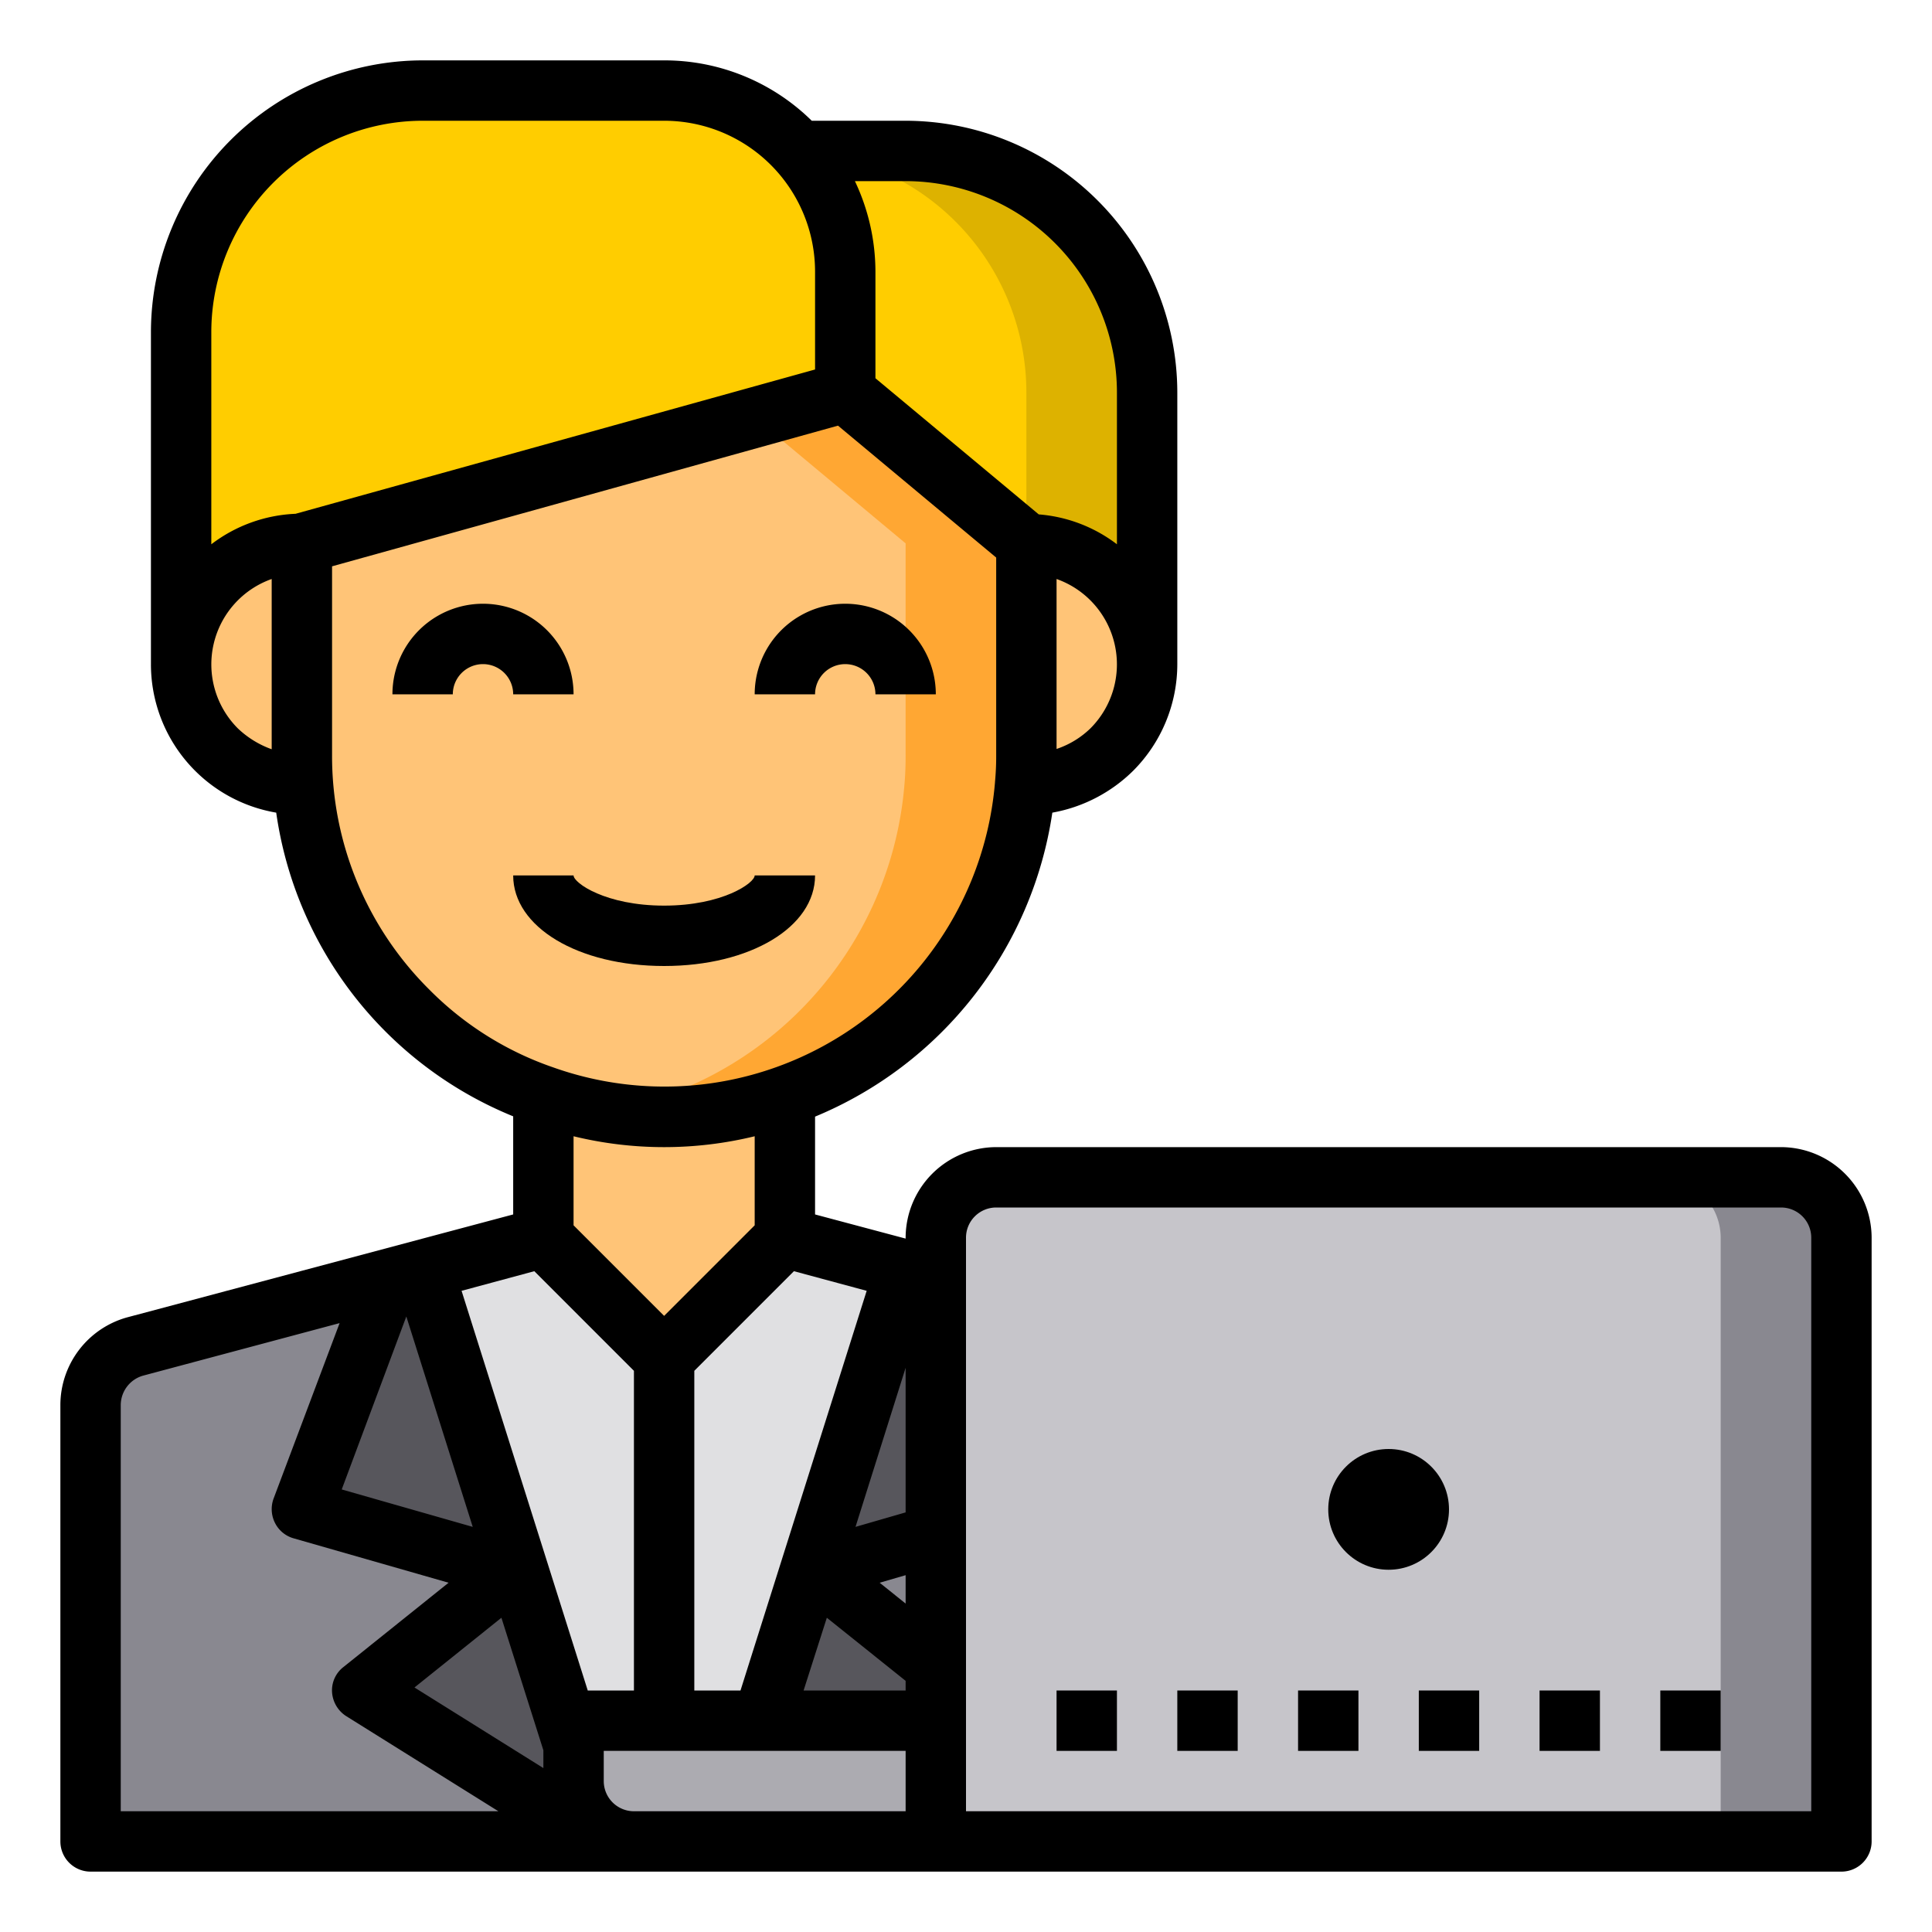 <svg height="512" viewBox="0 0 64 64" width="512" xmlns="http://www.w3.org/2000/svg"><g id="man-working-laptop-user-business_man" data-name="man-working-laptop-user-business man"><path d="m26 36.31v4.69l13.52 3.6a2.013 2.013 0 0 1 1.48 1.94v14.46h-38v-14.46a2.013 2.013 0 0 1 1.48-1.94l13.52-3.6v-4.69" fill="#898890"/><path d="m29.98 42.06-5.98 18.94h-2v-16l4-4z" fill="#e0e0e2"/><path d="m14.02 42.06 5.98 18.94h2v-16l-4-4z" fill="#e0e0e2"/><path d="m12.87 42.35-2.87 7.65 7 2-5 4 8 5-5.98-18.95" fill="#57565c"/><path d="m31.13 42.35 2.87 7.65-7 2 5 4-8 5 5.98-18.95" fill="#57565c"/><path d="m61 41v20h-30v-20a2.006 2.006 0 0 1 2-2h26a2.006 2.006 0 0 1 2 2z" fill="#c6c5ca"/><path d="m61 41v20h-4v-20a2.006 2.006 0 0 0 -2-2h4a2.006 2.006 0 0 1 2 2z" fill="#898890"/><path d="m38 13v9a4 4 0 0 0 -4-4l-6-5v-4a5.931 5.931 0 0 0 -1.54-4h3.54a8 8 0 0 1 8 8z" fill="#ffcd00"/><path d="m34 18a4 4 0 1 1 0 8h-.04c.03-.33.04-.66.04-1z" fill="#ffc477"/><path d="m34 18v7c0 .34-.01.67-.04 1a11.976 11.976 0 0 1 -7.96 10.31 12.037 12.037 0 0 1 -12.49-2.82 11.958 11.958 0 0 1 -3.47-7.49c-.03-.33-.04-.66-.04-1v-7l18-5z" fill="#ffc477"/><path d="m38 13v9a4 4 0 0 0 -4-4v-5a8.008 8.008 0 0 0 -7.53-7.99l-.01-.01h3.54a8 8 0 0 1 8 8z" fill="#ddb200"/><path d="m34 18v7c0 .34-.01.67-.04 1a11.976 11.976 0 0 1 -7.96 10.31 11.8 11.8 0 0 1 -4 .69 12 12 0 0 1 -2-.17 11.082 11.082 0 0 0 2-.52 11.976 11.976 0 0 0 7.96-10.31c.03-.33.04-.66.04-1v-7l-5-4.17 3-.83z" fill="#ffa733"/><path d="m31 57v4h-10a2.006 2.006 0 0 1 -2-2v-2z" fill="#acabb1"/><path d="m28 9v4l-18 5a4 4 0 0 0 -4 4v-11a8 8 0 0 1 8-8h8a6.022 6.022 0 0 1 6 6z" fill="#ffcd00"/><path d="m26 36.31v4.69l-4 4-4-4v-4.69a11.939 11.939 0 0 0 8 0z" fill="#ffc477"/><path d="m14.02 42.06 3.12 9.89-.14.05-7-2 2.86-7.63z" fill="#57565c"/><path d="m10.04 26h-.04a4 4 0 0 1 0-8v7c0 .34.01.67.04 1z" fill="#ffc477"/><path d="m19 23a3 3 0 0 0 -6 0h2a1 1 0 0 1 2 0z"/><path d="m28 22a1 1 0 0 1 1 1h2a3 3 0 0 0 -6 0h2a1 1 0 0 1 1-1z"/><path d="m27 29h-2c0 .249-1.064 1-3 1s-3-.751-3-1h-2c0 1.71 2.149 3 5 3s5-1.29 5-3z"/><path d="m59 38h-26a3.009 3.009 0 0 0 -3 3v.03l-3-.8v-3.24a12.955 12.955 0 0 0 7.86-10.07 5.077 5.077 0 0 0 2.68-1.39 5.005 5.005 0 0 0 1.46-3.53v-9a9.014 9.014 0 0 0 -9-9h-3.11a6.952 6.952 0 0 0 -4.89-2h-8a9.014 9.014 0 0 0 -9 9v11a4.986 4.986 0 0 0 4.15 4.92 12.81 12.81 0 0 0 7.85 10.06v3.25l-12.79 3.41a3.018 3.018 0 0 0 -2.21 2.9v14.46a1 1 0 0 0 1 1h58a1 1 0 0 0 1-1v-20a3.009 3.009 0 0 0 -3-3zm-30.29 4.76-4.18 13.24h-1.53v-10.59l3.3-3.3zm-6.71.83-3-3v-2.95a12.68 12.68 0 0 0 6 0v2.95zm14.13-19.47a2.951 2.951 0 0 1 -1.13.69v-5.63a3 3 0 0 1 1.13 4.94zm-6.13-18.12a7.008 7.008 0 0 1 7 7v5.03a4.9 4.9 0 0 0 -2.59-.99l-5.41-4.51v-3.53a7.02 7.02 0 0 0 -.68-3zm-21 18.82a3.179 3.179 0 0 1 -1.12-.69 3 3 0 0 1 1.12-4.95zm-2-6.79v-7.03a7.008 7.008 0 0 1 7-7h8a5 5 0 0 1 5 5v3.24l-17.21 4.78a4.931 4.931 0 0 0 -2.79 1.01zm7.22 14.75a10.9 10.9 0 0 1 -3.22-7.78v-6.24l16.76-4.66 5.24 4.37v6.53a9.1 9.1 0 0 1 -.04.91v.01a10.989 10.989 0 0 1 -14.63 9.44 10.645 10.645 0 0 1 -4.11-2.58zm-.76 10.83 2.2 6.97-4.34-1.24zm-9.46 16.39v-13.46a1.017 1.017 0 0 1 .74-.97l6.51-1.74-2.19 5.82a1.014 1.014 0 0 0 .05.8.991.991 0 0 0 .62.51l5.13 1.47-3.48 2.79a.976.976 0 0 0 -.38.84 1.021 1.021 0 0 0 .47.79l5.04 3.15zm14-1.43-4.27-2.67 2.88-2.31 1.39 4.39zm-2.71-15.81 2.41-.65 3.3 3.3v10.59h-1.53zm14.71 17.24h-9a1 1 0 0 1 -1-1v-1h10zm0-4h-3.38l.77-2.41 2.61 2.09zm0-2.88-.86-.69.86-.25zm0-3.02-1.66.48 1.66-5.27zm30 9.9h-28v-19a1 1 0 0 1 1-1h26a1 1 0 0 1 1 1z"/><circle cx="46" cy="50" r="2"/><path d="m35 56h2v2h-2z"/><path d="m39 56h2v2h-2z"/><path d="m43 56h2v2h-2z"/><path d="m47 56h2v2h-2z"/><path d="m51 56h2v2h-2z"/><path d="m55 56h2v2h-2z"/></g></svg>